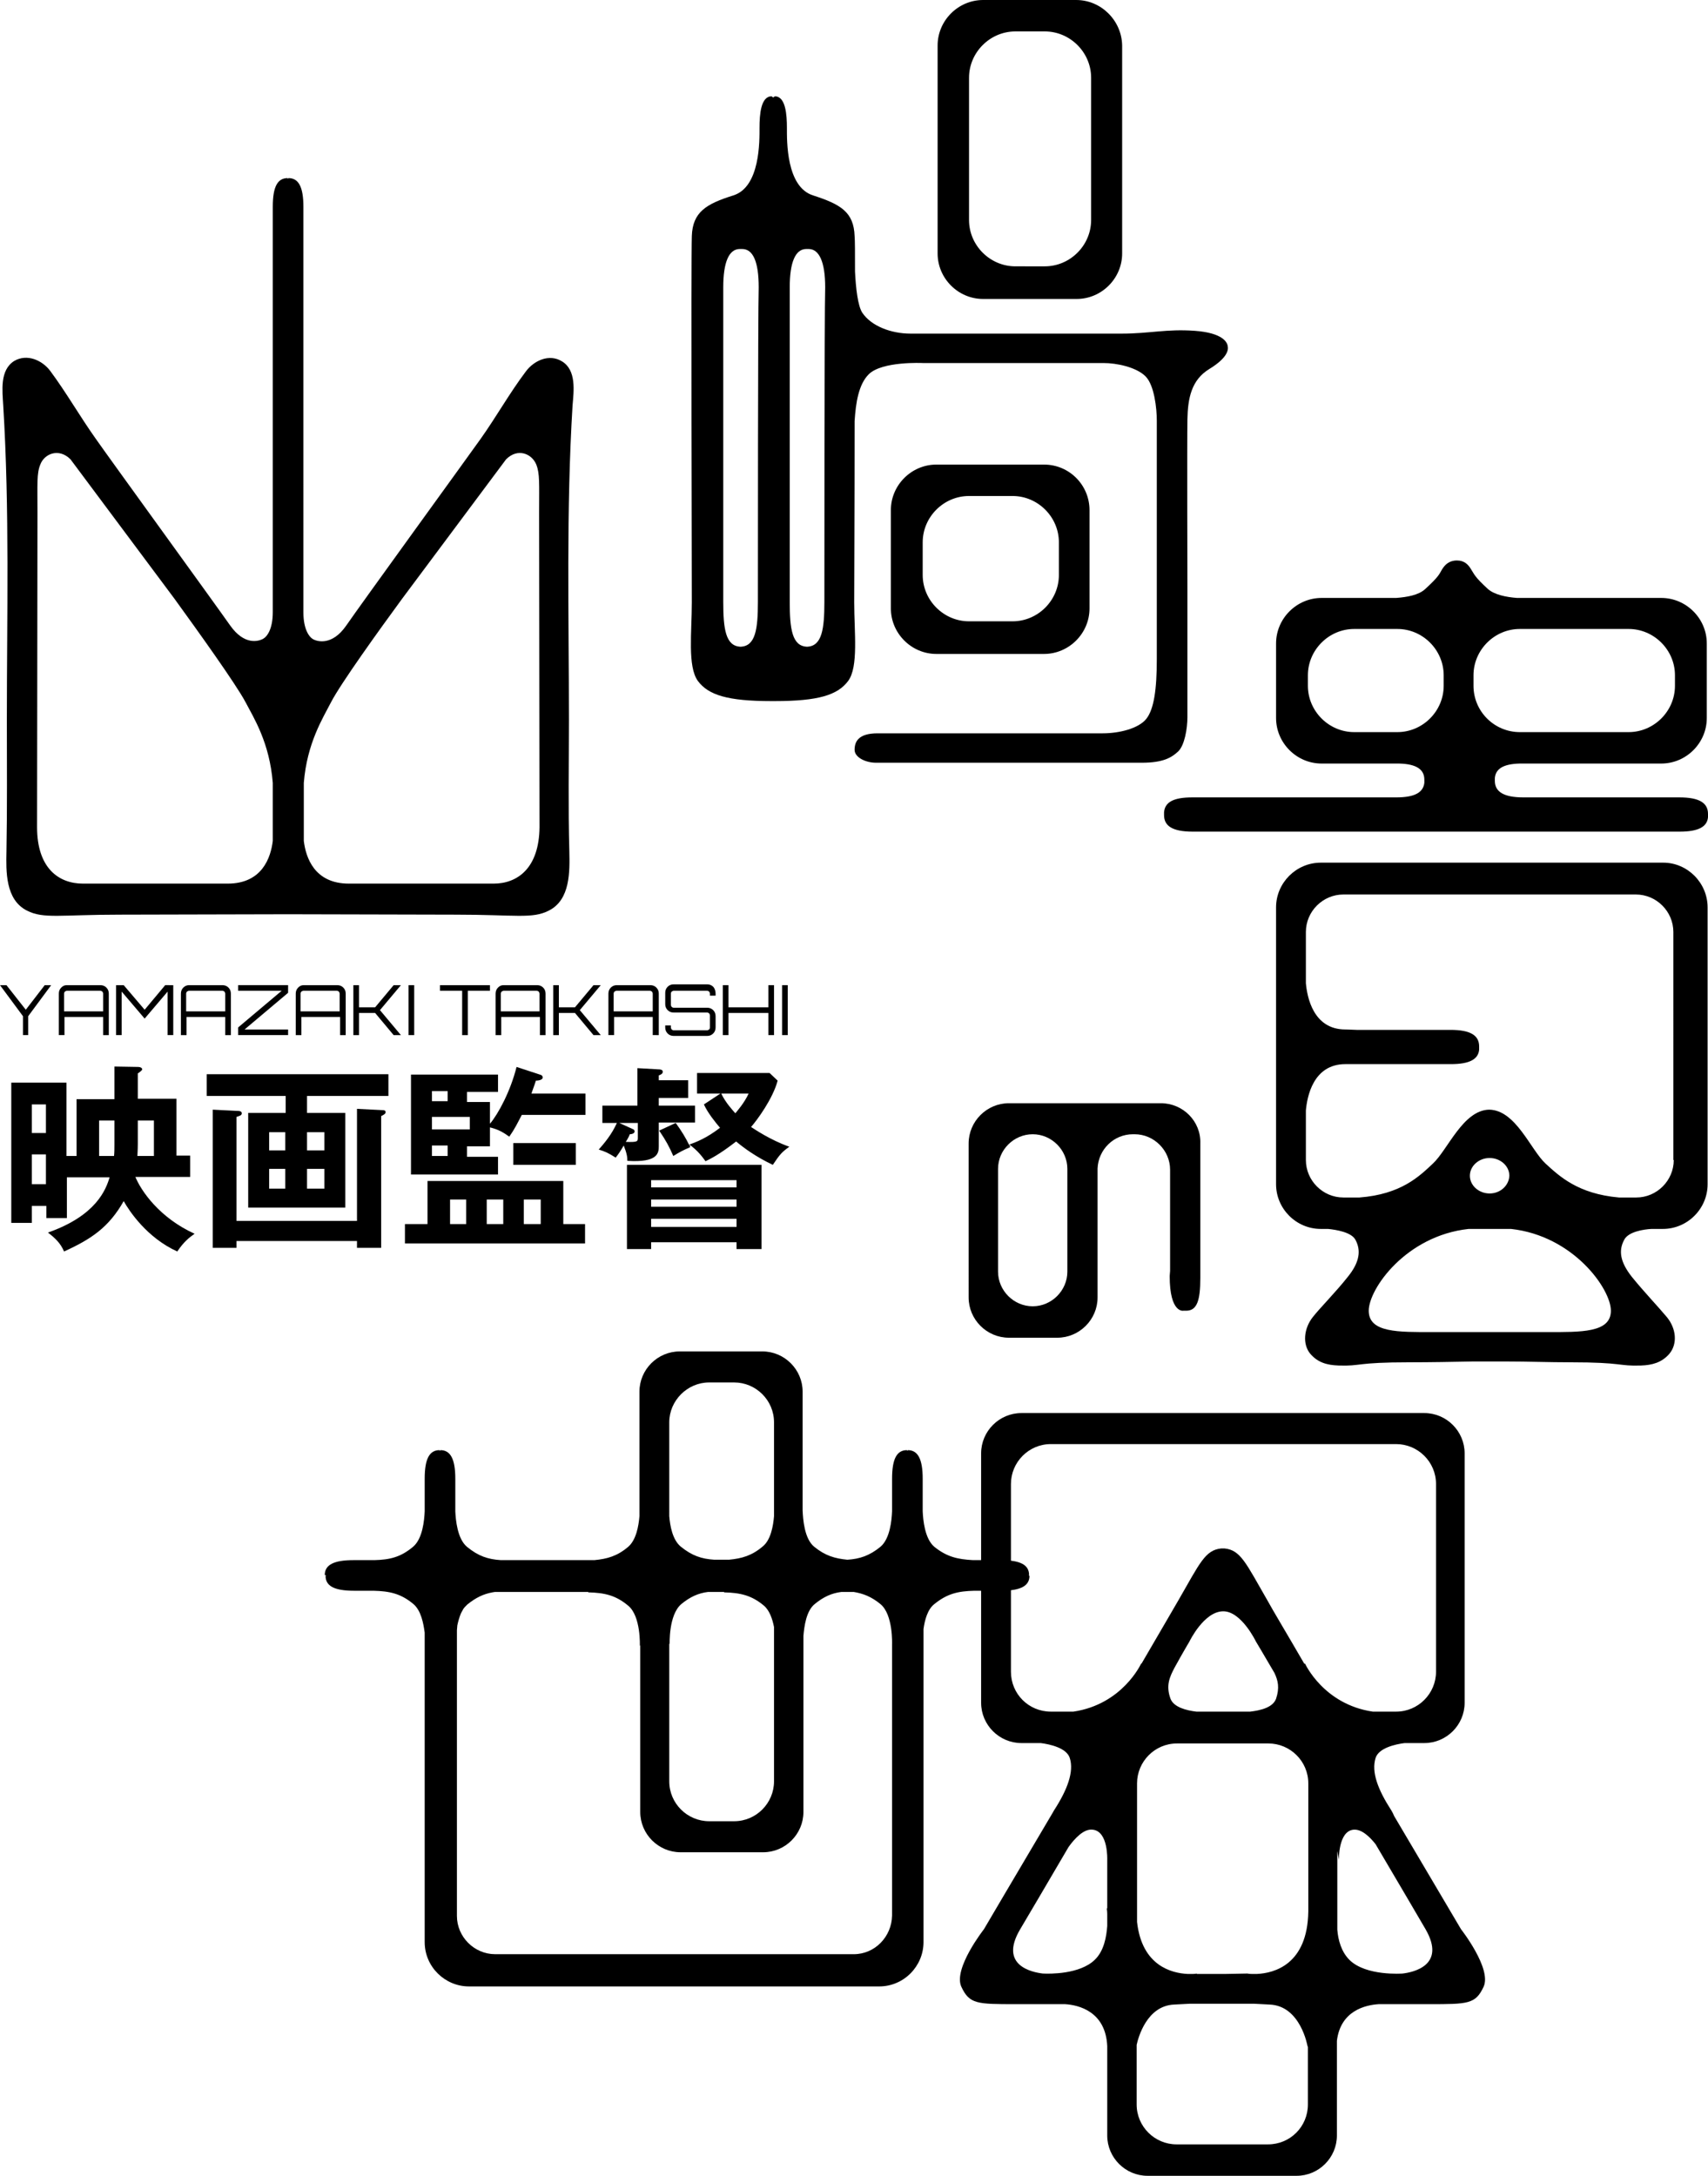 <?xml version="1.0" encoding="utf-8"?>
<!-- Generator: Adobe Illustrator 27.5.0, SVG Export Plug-In . SVG Version: 6.00 Build 0)  -->
<svg version="1.1" id="レイヤー_1" xmlns="http://www.w3.org/2000/svg" xmlns:xlink="http://www.w3.org/1999/xlink" x="0px"
	 y="0px" viewBox="0 0 423.9 540" style="enable-background:new 0 0 423.9 540;" xml:space="preserve">
<g>
	<path d="M304.7,85.9c-0.1-0.9-1.2-3.3-8.2-3.8c-7.1-0.5-11.1,0.7-18.2,0.7s-47.4,0-52.3,0s-9.8-1.9-12-5.2
		c-1.1-1.7-1.6-6.1-1.8-10.2c0-4.6,0-7.8-0.1-8.8c-0.2-6-3.5-7.9-10.3-10.1c-6.7-2.1-6.5-13.6-6.5-16.8s-0.3-7.8-3-7.8l-0.4,0.3
		l-0.4-0.3c-2.7,0-3,4.6-3,7.8s0.2,14.7-6.5,16.8c-6.7,2.1-10.1,4.1-10.3,10.1c-0.2,6,0,83.5,0,90.9c0,7.4-1.1,15.9,1.5,19.5
		c2.6,3.5,7.4,5,18.2,5v0h0.1h0.7h0.1v0c10.8,0,15.6-1.5,18.2-5c2.6-3.5,1.5-12.1,1.5-19.5c0-3.6,0.1-24.3,0.1-45
		c0.3-4.6,1-9.1,3.5-11.6c3.3-3.3,13.4-2.8,13.4-2.8s41.7,0,44.9,0s8.1,1,10.4,3.3c2.2,2.2,2.8,8,2.8,11c0,3,0,10.3,0,10.3v48.9
		c0,7.5-0.7,12.4-2.6,14.8c-1.9,2.4-6.7,3.6-10.8,3.6s-6.2,0-15.8,0c-9.6,0-35.4,0-40.1,0c-4.8,0-5.7,2.1-5.7,4.1
		c0,1.9,2.8,3.2,5.3,3.2s21.7,0,21.7,0s38.9,0,44.3,0c5.3,0,7.4-1.3,9-2.8c1.6-1.5,2.3-5.7,2.3-8.5c0-2.8,0-4.3,0-9.1
		c0-4.8,0-22.5,0-22.5s-0.1-37,0-42.3c0.1-5.3,1-9.8,5.4-12.5C304.7,88.8,304.9,86.8,304.7,85.9z M188.1,149.4
		c0,6.7-0.6,10.9-4.2,11.1v0c0,0-0.1,0-0.1,0c0,0-0.1,0-0.1,0v0c-3.6-0.2-4.2-4.4-4.2-11.1c0-6.8,0-71.5,0-78.1
		c0-6.2,1.4-9.5,4.1-9.5l0.3,0l0.3,0c2.7,0,4.1,3.2,4.1,9.5C188.1,78,188.1,142.6,188.1,149.4z M204.6,149.4
		c0,6.7-0.6,10.9-4.2,11.1v0c0,0-0.1,0-0.1,0c0,0-0.1,0-0.1,0v0c-3.6-0.2-4.2-4.4-4.2-11.1c0-6.8,0-71.5,0-78.1
		c0-6.2,1.4-9.5,4.1-9.5l0.3,0l0.3,0c2.6,0,4.1,3.2,4.1,9.5C204.6,78,204.6,142.6,204.6,149.4z"/>
	<path d="M259.1,115.3h-26.7c-6.2,0-11.3,5.1-11.3,11.3V151c0,6.2,5.1,11.3,11.3,11.3h26.7c6.2,0,11.3-5.1,11.3-11.3v-24.4
		C270.4,120.4,265.4,115.3,259.1,115.3z M262.8,142.7c0,6.3-5.2,11.5-11.5,11.5h-10.8c-6.3,0-11.5-5.2-11.5-11.5v-8.1
		c0-6.3,5.2-11.5,11.5-11.5h10.8c6.3,0,11.5,5.2,11.5,11.5V142.7z"/>
	<path d="M267.1,0H244c-6.2,0-11.3,5.1-11.3,11.3v51.6c0,6.2,5.1,11.3,11.3,11.3h23.2c6.2,0,11.3-5.1,11.3-11.3V11.3
		C278.4,5.1,273.3,0,267.1,0z M270.8,54.6c0,6.3-5.2,11.5-11.5,11.5H252c-6.3,0-11.5-5.2-11.5-11.5V19.3c0-6.3,5.2-11.5,11.5-11.5
		h7.3c6.3,0,11.5,5.2,11.5,11.5V54.6z"/>
	<path d="M288.1,273.8h-25.6h-1.7h-10.4c-5.5,0-10,4.5-10,10V322c0,5.5,4.5,10,10,10h12c5.5,0,10-4.5,10-10v-32
		c0.2-4.7,4-8.5,8.8-8.5h0.4c4.8,0,8.8,4,8.8,8.8v25.1c0,0.4-0.1,0.9-0.1,1.3c0,9.3,3.4,8.6,3.4,8.6h0.7c2.7,0,3.5-2.6,3.5-8.1
		v-33.4C298.1,278.3,293.6,273.8,288.1,273.8z M264.9,315.6c0,4.7-3.9,8.6-8.6,8.6s-8.6-3.9-8.6-8.6v-25.5c0-4.7,3.9-8.6,8.6-8.6
		s8.6,3.9,8.6,8.6V315.6z"/>
	<path d="M139.5,89.7c-3.2-2-7-0.2-9,2.5c-4,5.3-7.3,11.2-11.2,16.7c-3.2,4.5-29.9,41.3-33.4,46.4c-3.5,5-7.1,3.9-8.1,3.4
		c-1-0.5-2.5-2.4-2.5-6.7s0-10.3,0-10.3V97c0,0,0-40.8,0-45.7s-1.2-7.1-3.7-7.1l-0.1,0.2l-0.1-0.2c-2.5,0-3.7,2.1-3.7,7.1
		s0,45.7,0,45.7v44.6c0,0,0,5.9,0,10.3s-1.5,6.2-2.5,6.7c-1,0.5-4.5,1.7-8.1-3.4c-3.5-5-30.2-41.8-33.4-46.4
		c-3.9-5.5-7.2-11.3-11.2-16.7c-2-2.7-5.8-4.4-9-2.5c-3.6,2.3-2.9,7.4-2.7,11c1.6,26.2,0.9,52,0.9,78c0,10.9,0.1,21.8-0.1,32.7
		c-0.1,4.9-0.3,12,5.1,14.7c4.1,2.1,8.3,1,23.1,1c13.9,0,27.7-0.1,41.6-0.1h0.1c13.9,0,27.7,0.1,41.6,0.1c14.8,0,19,1.1,23.1-1
		c5.4-2.7,5.2-9.8,5.1-14.7c-0.3-10.9-0.1-21.8-0.1-32.7c0-26-0.7-51.8,0.9-78C142.4,97.1,143.1,91.9,139.5,89.7z M56.5,219.3
		c-11.3,0-29.8,0-35.9,0c-6.1,0-11.4-3.9-11.4-14c0-10,0.1-70.7,0.1-78c0-7.3-0.2-9.8,0.7-12c1-2.7,4.6-4.2,7.5-1.3l25.8,34.6
		c5.8,8,15.2,21.1,17.6,25.6c2.1,4,6,10.1,6.8,20.1c0,4.6,0,9.7,0,14.4C67.2,212.8,65.1,219.3,56.5,219.3z M122.5,219.3
		c-6.1,0-24.6,0-35.9,0c-8.6,0-10.7-6.5-11.2-10.6c0-4.7,0-9.7,0-14.4c0.8-9.9,4.7-16,6.8-20.1c2.4-4.6,11.8-17.7,17.6-25.6
		l25.8-34.6c2.9-2.9,6.4-1.4,7.5,1.3c0.9,2.3,0.7,4.7,0.7,12c0,7.3,0.1,68,0.1,78C133.8,215.4,128.5,219.3,122.5,219.3z"/>
	<g>
		<path d="M423.9,202c0-2.7-2.1-4.1-7.1-4.1c-2.9,0-18.4,0-30.6,0h-8h-0.1c-4.9,0-7.1-1.4-7.1-4.1l0-0.3l0,0c0-0.1,0-0.1,0-0.2
			l0-0.2h0c0.2-2.3,2.1-3.5,6.2-3.6h35.1c6.2,0,11.3-5.1,11.3-11.3v-18.5c0-6.2-5.1-11.3-11.3-11.3h-35.8c-2.7-0.2-5.6-0.8-7.2-2.2
			c-3.4-3.1-3.4-3.7-4.2-4.9c-0.7-1.2-1.7-2.2-3.5-2.2v0c0,0,0,0,0,0c0,0,0,0,0,0v0c-2,0-3,1.1-3.7,2.2c-0.7,1.2-0.8,1.8-4.2,4.9
			c-1.6,1.5-4.5,2-7.2,2.2h-18.5c-6.2,0-11.3,5.1-11.3,11.3v18.5c0,6.2,5.1,11.3,11.3,11.3h19.2c4.4,0.1,6.3,1.5,6.3,4l0,0.3l0,0
			c0,0.1,0,0.1,0,0.2l0,0.3h0c-0.3,2.4-2.4,3.6-7,3.6h-0.2h-4.7c0,0-6.7,0-15.1,0c-12.2,0-27.7,0-30.6,0c-4.7,0-6.8,1.2-7,3.7h0
			l0,0.2c0,0.1,0,0.1,0,0.2l0,0l0,0.3c0,2.7,2.1,4.1,7.1,4.1c2.9,0,18.4,0,30.6,0c8.3,0,15.1,0,15.1,0h29.5h15.1
			c12.2,0,27.7,0,30.6,0c4.6,0,6.8-1.2,7-3.6h0l0-0.3c0-0.1,0-0.1,0-0.2l0,0L423.9,202z M358.3,170.2c0,6.3-5.2,11.5-11.5,11.5
			h-10.7c-6.3,0-11.5-5.2-11.5-11.5v-2.6c0-6.3,5.2-11.5,11.5-11.5h10.7c6.3,0,11.5,5.2,11.5,11.5V170.2z M365.7,170.2v-2.6
			c0-6.3,5.2-11.5,11.5-11.5h27c6.3,0,11.5,5.2,11.5,11.5v2.6c0,6.3-5.2,11.5-11.5,11.5h-27C370.9,181.7,365.7,176.6,365.7,170.2z"
			/>
		<path d="M412.8,214.1h-85c-6.1,0-11.1,5-11.1,11.1v68.7c0,6.1,5,11.1,11.1,11.1h1.8c2,0.2,5.8,0.8,6.8,2.7
			c1.4,2.6,1.1,5.5-1.9,9.2c-3,3.8-6.9,7.7-8.7,10c-2.2,2.8-2.6,6.7-0.6,9.1c1.9,2.2,4.2,2.8,7,2.9c5.7,0.2,4.1-0.8,17.7-0.8
			c5,0,10.6-0.1,15.6-0.2c0.8,0,1.6,0,2.3,0c1.6,0,2.9,0,3.9,0c0.8,0,1.6,0,2.3,0c5,0,10.6,0.2,15.6,0.2c13.5,0,11.9,1,17.7,0.8
			c2.7-0.1,5.1-0.7,7-2.9c2.1-2.5,1.7-6.3-0.6-9.1c-1.9-2.3-5.7-6.3-8.7-10c-3-3.8-3.3-6.6-1.9-9.2c1-2,4.8-2.6,6.8-2.7h2.8
			c6.1,0,11.1-5,11.1-11.1v-68.7C423.8,219.1,418.8,214.1,412.8,214.1z M369.7,296.2c-2.7,0-4.9-2-4.9-4.4c0-2.4,2.2-4.4,4.9-4.4
			s4.9,2,4.9,4.4C374.5,294.2,372.4,296.2,369.7,296.2z M399.8,325.3c0,5.5-7.4,5.3-15.9,5.3c-2.4,0-5,0-7.6,0c0,0-6.3,0-13.1,0
			c-2.6,0-5.3,0-7.6,0c-8.5,0-15.9,0.2-15.9-5.3c0-5.4,9.2-18.6,24.8-20.3H375C390.5,306.7,399.8,319.9,399.8,325.3z M415.4,287.9
			c0,5.1-4.2,9.3-9.3,9.3h-4.3c-10.2-0.9-14.8-5.3-18.2-8.4c-3.7-3.4-7.4-13.3-14-13.4v0c0,0,0,0,0,0c0,0,0,0,0,0v0
			c-6.5,0.1-10.3,10-14,13.4c-3.4,3.2-7.9,7.6-18.2,8.4h-4c-5.1,0-9.3-4.2-9.3-9.3v-12.3c0.3-3.4,1.8-11.5,9.8-11.5
			c11.2,0,23.6,0,26.2,0c4.6,0,6.8-1.2,7-3.6h0l0-0.3c0-0.1,0-0.1,0-0.2l0,0l0-0.3c0-2.7-2.1-4.1-7.1-4.1c-2.4,0-13,0-23.3,0
			c-0.8,0-1.7-0.1-2.8-0.1c-8,0-9.5-8.1-9.8-11.5v-12.7c0-5.1,4.2-9.3,9.3-9.3h72.6c5.1,0,9.3,4.2,9.3,9.3V287.9z"/>
	</g>
	<path d="M255.4,390.9c0-2.5-2.1-3.7-7.1-3.7c-1,0-3.5,0-6.8,0c-3.8-0.2-6.5-0.8-9.6-3.3c-2.4-2-2.8-6.7-2.9-8.8c0-4,0-7,0-8.1
		c0-4.9-1.2-7.1-3.7-7.1l-0.1,0.2l-0.1-0.2c-2.5,0-3.7,2.1-3.7,7.1c0,1.1,0,4.1,0,8.1c-0.1,2.2-0.5,6.8-2.9,8.8
		c-2.7,2.2-5.1,3-8.2,3.2c-3.1-0.3-5.5-1-8.2-3.2c-2.5-2-2.8-6.9-2.9-9v-29.5c0-5.5-4.5-10-10-10h-20.5c-5.5,0-10,4.5-10,10v30.9
		c-0.2,2.4-0.8,5.9-2.8,7.6c-2.7,2.3-5.2,3-8.4,3.3h-23.2c-3.2-0.2-5.6-1-8.4-3.3c-2.4-2-2.8-6.7-2.9-8.8c0-4,0-7,0-8.1
		c0-4.9-1.2-7.1-3.7-7.1l-0.1,0.2l-0.1-0.2c-2.5,0-3.7,2.1-3.7,7.1c0,1.1,0,4.1,0,8.1c-0.1,2.2-0.5,6.8-2.9,8.8
		c-3.1,2.6-5.8,3.2-9.6,3.3c-2.5,0-4.4,0-5.2,0c-4.9,0-7.1,1.2-7.1,3.7L81,391l-0.2,0.1c0,2.5,2.1,3.7,7.1,3.7c0.8,0,2.5,0,4.8,0v0
		c4,0.1,6.8,0.7,9.9,3.3c1.9,1.6,2.5,4.8,2.8,7.1v76.8c0,6.1,5,11,11,11h101.8c6.1,0,11-5,11-11v-77.7c0.3-2.2,1-4.9,2.7-6.2
		c3.2-2.6,5.9-3.2,9.9-3.3v0c3.2,0,5.6,0,6.6,0c4.9,0,7.1-1.2,7.1-3.7l-0.2-0.1L255.4,390.9z M166.1,407.8l0.1,0.3
		c0,0-0.3-7.3,2.9-10c2.2-1.8,4.2-2.7,6.6-3h4v0.1c4,0.1,6.8,0.7,9.9,3.3c1.4,1.2,2.1,3.3,2.5,5.3v38.3c0,5.4-4.4,9.9-9.9,9.9H176
		c-5.4,0-9.9-4.4-9.9-9.9V407.8z M176,343.1h6.2c5.4,0,9.9,4.4,9.9,9.9v23.3c-0.2,2.4-0.8,5.9-2.8,7.5c-2.7,2.3-5.2,3-8.4,3.3h-3.6
		c-3.2-0.2-5.6-1-8.4-3.3c-2-1.7-2.6-5.1-2.8-7.5V353C166.1,347.6,170.6,343.1,176,343.1z M211.9,485h-89c-5.2,0-9.5-4.3-9.5-9.5
		v-70.9c0-0.4,0.1-0.8,0.1-1.2c0.2-1,0.5-2,0.9-3c0.2-0.4,0.4-0.7,0.6-1.1c0,0,0,0,0,0c0.2-0.3,0.4-0.5,0.7-0.8
		c0.1-0.1,0.2-0.2,0.3-0.3c2.1-1.7,4-2.6,6.2-3c0.2,0,0.4-0.1,0.7-0.1H146v0.1c4,0.1,6.8,0.7,9.9,3.3c3.2,2.6,2.9,10,2.9,10l0.1-0.2
		v41.4c0,5.5,4.5,10,10,10h20.5c5.5,0,10-4.5,10-10v-43.7c0.2-2.4,0.7-6.2,2.8-7.9c2.2-1.8,4.2-2.7,6.6-3h3.1c2.4,0.4,4.4,1.2,6.6,3
		c3.2,2.6,2.9,10,2.9,10l0-0.1v67.4C221.3,480.7,217.1,485,211.9,485z"/>
	<path d="M362.6,478.8c0,0-7.5-12.7-16.6-28.1c-0.2-0.5-0.4-0.9-0.7-1.4c-3.3-5.1-5-9.5-3.9-13c0.8-2.5,4.9-3.4,7.2-3.7h4.9
		c5.5,0,10-4.5,10-10v-61.9c0-5.5-4.5-10-10-10h-100c-5.5,0-10,4.5-10,10v61.9c0,5.5,4.5,10,10,10h4.8c2.3,0.3,6.4,1.2,7.2,3.7
		c1.1,3.4-0.6,7.9-3.9,13c-0.1,0.2-0.3,0.5-0.4,0.7c-9.3,15.7-17,28.8-17,28.8s-7.7,9.8-5.6,14.3c2,4.3,3.9,4.3,13.5,4.3
		c1.3,0,3.3,0,5.6,0c1.4,0,2.9,0,4.6,0c0.7,0,1.3,0,2,0c3.4,0.2,10.1,1.8,10.5,10.4V530c0,5.5,4.5,10,10,10h37c5.5,0,10-4.5,10-10
		v-23.5c0.9-7.5,7.1-8.9,10.4-9.1c0.7,0,1.4,0,2,0c1.6,0,3.2,0,4.6,0c2.5,0,4.5,0,5.9,0c9.6,0,11.5,0,13.5-4.3
		C370.3,488.6,362.6,478.8,362.6,478.8z M309.6,489.8L309.6,489.8l-5.3,0.1h-1.8H297l0-0.1c0,0-0.3,0.1-0.9,0.1h-1.4
		c-3.9-0.2-11.3-2-12.5-12.9v-34.4c0-5.4,4.4-9.9,9.9-9.9h22.7c5.4,0,9.9,4.4,9.9,9.9v31.8c-0.2,13.2-8.5,15.3-12.7,15.5h-1.4
		C310,489.9,309.6,489.8,309.6,489.8z M295.2,407.4c0,0,3.6-7.5,8.4-7.5c4.5,0,8.1,7.5,8.1,7.5s1.8,3,4.6,7.8
		c0.9,1.9,1.3,3.7,0.4,6.4c-0.8,2.2-3.9,2.9-6.4,3.2h-13.4c-2.5-0.3-5.6-1.1-6.4-3.2c-1.2-3.3-0.2-5.4,1-7.7
		C293.7,409.9,295.2,407.4,295.2,407.4z M250.9,414.9v-46.6c0-5.4,4.4-9.9,9.9-9.9h85.7c5.4,0,9.9,4.4,9.9,9.9v46.6
		c0,5.4-4.4,9.9-9.9,9.9h-5.8c-12.2-1.8-16.8-11.9-16.8-11.9s-0.1,0-0.2,0c-4.4-7.6-7.9-13.4-9.2-15.8c-5.3-9.2-6.6-12.4-10.6-12.8
		l0,0c-0.1,0-0.3,0-0.4,0c-0.1,0-0.3,0-0.4,0l0,0c-4,0.4-5.3,3.6-10.6,12.8c-1.3,2.3-4.8,8.2-9.2,15.8c0,0-0.1,0-0.1,0
		s-4.6,10.1-16.8,11.9h-5.6C255.3,424.8,250.9,420.4,250.9,414.9z M253.2,478.8c1.9-3.2,6.5-11,12-20.4c1.5-2.1,3.8-4.6,6-4.3
		c3.9,0.4,3.6,7.5,3.6,7.5l0-0.2v12.1c-0.1,0.2-0.1,0.3-0.1,0.3s0.1,0.5,0.1,1.3v2.9c-0.2,2.7-0.8,6.2-3.1,8.4
		c-3.7,3.6-11.2,3.5-12.9,3.4C256.3,489.5,247.8,487.9,253.2,478.8z M314.7,532.2H292c-5.4,0-9.9-4.4-9.9-9.9v-14.8
		c0.4-1.8,2.5-9.7,9.3-10l3.8-0.2c3.2,0,5.7,0,7.3,0c1.2,0,1.8,0,1.8,0c1.5,0,4,0,7,0l3.8,0.2c7.7,0.3,9.4,10.3,9.4,10.3l0.1,0.2
		v14.3C324.6,527.8,320.2,532.2,314.7,532.2z M348.1,489.8L348.1,489.8c0,0-9.1,0.7-13.2-3.4c-2-2-2.8-4.9-3-7.5v-4.7
		c0-0.2,0-0.4,0-0.4s0,0,0-0.1v-14.3l0.4,2.2c0,0-0.2-7.1,3.6-7.5c2-0.2,4,1.7,5.5,3.6c5.7,9.7,10.5,17.8,12.4,21.1
		C359,487.8,350.7,489.5,348.1,489.8z"/>
	<g>
		<g>
			<path d="M28.4,264.7l5.8,0.1c0.9,0,1.1,0.4,1.1,0.6c0,0.2-0.6,0.7-1.1,1v6.3h9.6v14.1h3.4v5.3H33.6c1.4,3.4,5.9,10.1,14.7,14.1
				c-1.3,0.9-2.7,2-4.3,4.4c-7.5-3.4-11.9-10-13.3-12.5c-3.7,6.5-8,9.4-14.8,12.5c-0.9-2.1-2.2-3.3-4-4.7
				c12-4.2,14.4-10.7,15.3-13.7H16.6v10.1h-5.1v-3H7.9v4.2H2.8v-34.8h13.7v18.2H19v-14.1h9.4V264.7z M11.4,281.2v-7.1H7.9v7.1H11.4z
				 M7.9,286.5v7.4h3.5v-7.4H7.9z M28.4,278.1h-3.8v8.8h3.7c0.1-0.8,0.1-2,0.1-2.8V278.1z M34.2,283.9c0,1.6-0.1,2.6-0.1,3h4.1v-8.8
				h-4V283.9z"/>
			<path d="M76.2,276.2h9.5v23.5H61.6v-23.5h9.3V272H51.3v-5.4h45.1v5.4H76.2V276.2z M88.6,303v-27.8l6,0.3c0.8,0,1.1,0.1,1.1,0.5
				c0,0.4-0.3,0.6-1.1,1v32.7h-6v-1.7H58.7v1.7h-5.9v-34.3l5.9,0.3c0.8,0,1.3,0.1,1.3,0.6c0,0.5-0.4,0.6-1.3,0.9V303H88.6z
				 M70.8,285.5v-4.5h-4v4.5H70.8z M66.8,290.1v4.9h4v-4.9H66.8z M80.5,285.5v-4.5h-4.3v4.5H80.5z M76.2,290.1v4.9h4.3v-4.9H76.2z"
				/>
			<path d="M106.1,303.8v-10.7h33.7v10.7h5.4v4.8h-44.7v-4.8H106.1z M121.6,273.3v5.6c2.1-2.5,5.1-8.1,6.6-14.1l5.8,1.9
				c0.5,0.1,0.7,0.4,0.7,0.7c0,0.7-1.3,0.8-1.7,0.8c-0.4,1.3-1,2.8-1.1,3.2h13.4v5.3h-15.8c-1.1,2.1-1.7,3.4-3.1,5.4
				c-1.7-1.2-2.8-1.8-4.8-2.3v4.7h-5.7v2.6h7.7v4.4H102v-24.8h21.6v4.3h-7.7v2.5H121.6z M111.1,273.3v-2.5h-3.9v2.5H111.1z
				 M107.2,277.2v3.1h9.4v-3.1H107.2z M107.2,284.3v2.6h3.9v-2.6H107.2z M115.7,303.8v-6.1h-4v6.1H115.7z M124.9,303.8v-6.1h-4.1
				v6.1H124.9z M142.9,289.1h-15.5v-5.4h15.5V289.1z M134.2,303.8v-6.1h-4.2v6.1H134.2z"/>
			<path d="M149.5,278.6v-4.2h8.7v-9.3l5.3,0.3c0.4,0,1,0.1,1,0.6c0,0.4-0.4,0.7-1,0.9v1.2h7.3v4.4h-7.3v1.9h9v4.2h-9v5.8
				c0,1.7-0.1,4.2-7.8,3.7c0-0.9-0.1-1.8-0.9-3.8c-1,1.7-1.3,2.1-2,3c-1.9-1.2-2.6-1.5-4.2-2c1.4-1.6,3.2-3.7,4.5-6.6H149.5z
				 M157,280.2c0.3,0.1,0.5,0.3,0.5,0.6c0,0.5-0.7,0.7-1.2,0.7c-0.2,0.6-0.6,1.3-1,1.9c3,0.1,3-0.1,3-1.1v-3.6h-4.6L157,280.2z
				 M161.6,308.3v1.7h-6v-20.9H189v20.9h-6.2v-1.7H161.6z M182.8,294.7v-1.8h-21.2v1.8H182.8z M182.8,299.5v-1.8h-21.2v1.8H182.8z
				 M182.8,304.5v-2h-21.2v2H182.8z M167.7,278.7c1.4,1.9,2.6,3.9,3.3,5.4c1.9-0.7,4.3-1.6,7.7-4.2c-1.1-1.3-3-3.6-4-5.8l4.1-2.7
				h-5.8v-5.1h18l2,1.9c-1.2,4.5-5.1,9.8-6.6,11.5c0.8,0.5,4.7,3.2,9.5,4.9c-1.8,1.3-2.3,1.8-4.1,4.5c-4.2-2-7.2-4.2-9.1-5.8
				c-4.4,3.4-6.4,4.3-7.6,4.9c-0.6-0.8-1.8-2.6-4.1-4.2c0.1,0.2,0.2,0.3,0.3,0.7c-2,0.9-2.4,1.1-4.2,2.2c-1-2.3-1.8-3.8-3.5-6.3
				L167.7,278.7z M179,271.4c1.1,2.3,2.8,4.1,3.5,4.9c0.4-0.5,2.2-2.5,3.3-4.9H179z"/>
		</g>
	</g>
	<g>
		<g>
			<path d="M11.1,244.5h1.6l-5.7,7.7v4.7H5.7v-4.7L0,244.5h1.6l4.8,6.1L11.1,244.5z"/>
			<path d="M16.6,244.5h8.3c0.6,0,1.1,0.2,1.5,0.6c0.4,0.4,0.6,0.9,0.6,1.5v10.3h-1.4v-4.5H16v4.5h-1.4v-10.3c0-0.6,0.2-1.1,0.6-1.5
				C15.6,244.7,16,244.5,16.6,244.5z M16,251h9.6v-4.4c0-0.2-0.1-0.3-0.2-0.5c-0.1-0.1-0.3-0.2-0.5-0.2h-8.3c-0.2,0-0.3,0.1-0.5,0.2
				c-0.1,0.1-0.2,0.3-0.2,0.5V251z"/>
			<path d="M35.9,250.6l5.1-6.1H43v12.4h-1.4v-10.8l-5.7,6.7l-5.7-6.7v10.8h-1.4v-12.4h1.9L35.9,250.6z"/>
			<path d="M46.9,244.5h8.3c0.6,0,1.1,0.2,1.5,0.6c0.4,0.4,0.6,0.9,0.6,1.5v10.3h-1.4v-4.5h-9.6v4.5h-1.4v-10.3
				c0-0.6,0.2-1.1,0.6-1.5S46.4,244.5,46.9,244.5z M46.3,251h9.6v-4.4c0-0.2-0.1-0.3-0.2-0.5c-0.1-0.1-0.3-0.2-0.5-0.2h-8.3
				c-0.2,0-0.3,0.1-0.5,0.2c-0.1,0.1-0.2,0.3-0.2,0.5V251z"/>
			<path d="M59.1,245.9v-1.4h12.4v1.9l-10.8,9.1h10.8v1.4H59.1V255l10.8-9.1H59.1z"/>
			<path d="M75.4,244.5h8.3c0.6,0,1.1,0.2,1.5,0.6c0.4,0.4,0.6,0.9,0.6,1.5v10.3h-1.4v-4.5h-9.6v4.5h-1.4v-10.3
				c0-0.6,0.2-1.1,0.6-1.5S74.8,244.5,75.4,244.5z M74.7,251h9.6v-4.4c0-0.2-0.1-0.3-0.2-0.5c-0.1-0.1-0.3-0.2-0.5-0.2h-8.3
				c-0.2,0-0.3,0.1-0.5,0.2c-0.1,0.1-0.2,0.3-0.2,0.5V251z"/>
			<path d="M97.7,244.5h1.8l-5.2,6.2l5.2,6.2h-1.8l-4.6-5.5h-4v5.5h-1.4v-12.4h1.4v5.5h4L97.7,244.5z"/>
			<path d="M101.4,256.9v-12.4h1.4v12.4H101.4z"/>
			<path d="M109.2,244.5h12.4v1.4h-5.5v11h-1.4v-11h-5.5V244.5z"/>
			<path d="M125,244.5h8.3c0.6,0,1.1,0.2,1.5,0.6c0.4,0.4,0.6,0.9,0.6,1.5v10.3h-1.4v-4.5h-9.6v4.5h-1.4v-10.3
				c0-0.6,0.2-1.1,0.6-1.5S124.4,244.5,125,244.5z M124.3,251h9.6v-4.4c0-0.2-0.1-0.3-0.2-0.5c-0.1-0.1-0.3-0.2-0.5-0.2H125
				c-0.2,0-0.3,0.1-0.5,0.2c-0.1,0.1-0.2,0.3-0.2,0.5V251z"/>
			<path d="M147.3,244.5h1.8l-5.2,6.2l5.2,6.2h-1.8l-4.6-5.5h-4v5.5h-1.4v-12.4h1.4v5.5h4L147.3,244.5z"/>
			<path d="M153.1,244.5h8.3c0.6,0,1.1,0.2,1.5,0.6c0.4,0.4,0.6,0.9,0.6,1.5v10.3H162v-4.5h-9.6v4.5H151v-10.3
				c0-0.6,0.2-1.1,0.6-1.5S152.5,244.5,153.1,244.5z M152.4,251h9.6v-4.4c0-0.2-0.1-0.3-0.2-0.5c-0.1-0.1-0.3-0.2-0.5-0.2h-8.3
				c-0.2,0-0.3,0.1-0.5,0.2c-0.1,0.1-0.2,0.3-0.2,0.5V251z"/>
			<path d="M177.6,246.6v0.5h-1.4v-0.5c0-0.2-0.1-0.3-0.2-0.5c-0.1-0.1-0.3-0.2-0.5-0.2h-8.3c-0.2,0-0.3,0.1-0.5,0.2
				c-0.1,0.1-0.2,0.3-0.2,0.5v2.8c0,0.2,0.1,0.3,0.2,0.5c0.1,0.1,0.3,0.2,0.5,0.2h8.3c0.6,0,1.1,0.2,1.5,0.6s0.6,0.9,0.6,1.5v2.8
				c0,0.6-0.2,1.1-0.6,1.5c-0.4,0.4-0.9,0.6-1.5,0.6h-8.3c-0.6,0-1.1-0.2-1.5-0.6c-0.4-0.4-0.6-0.9-0.6-1.5v-0.5h1.4v0.5
				c0,0.2,0.1,0.3,0.2,0.5c0.1,0.1,0.3,0.2,0.5,0.2h8.3c0.2,0,0.3-0.1,0.5-0.2c0.1-0.1,0.2-0.3,0.2-0.5V252c0-0.2-0.1-0.3-0.2-0.5
				c-0.1-0.1-0.3-0.2-0.5-0.2h-8.3c-0.6,0-1.1-0.2-1.5-0.6s-0.6-0.9-0.6-1.5v-2.8c0-0.6,0.2-1.1,0.6-1.5s0.9-0.6,1.5-0.6h8.3
				c0.6,0,1.1,0.2,1.5,0.6S177.6,246,177.6,246.6z"/>
			<path d="M190.7,244.5h1.4v12.4h-1.4v-5.5h-9.9v5.5h-1.4v-12.4h1.4v5.5h9.9V244.5z"/>
			<path d="M194.1,256.9v-12.4h1.4v12.4H194.1z"/>
		</g>
	</g>
</g>
</svg>
